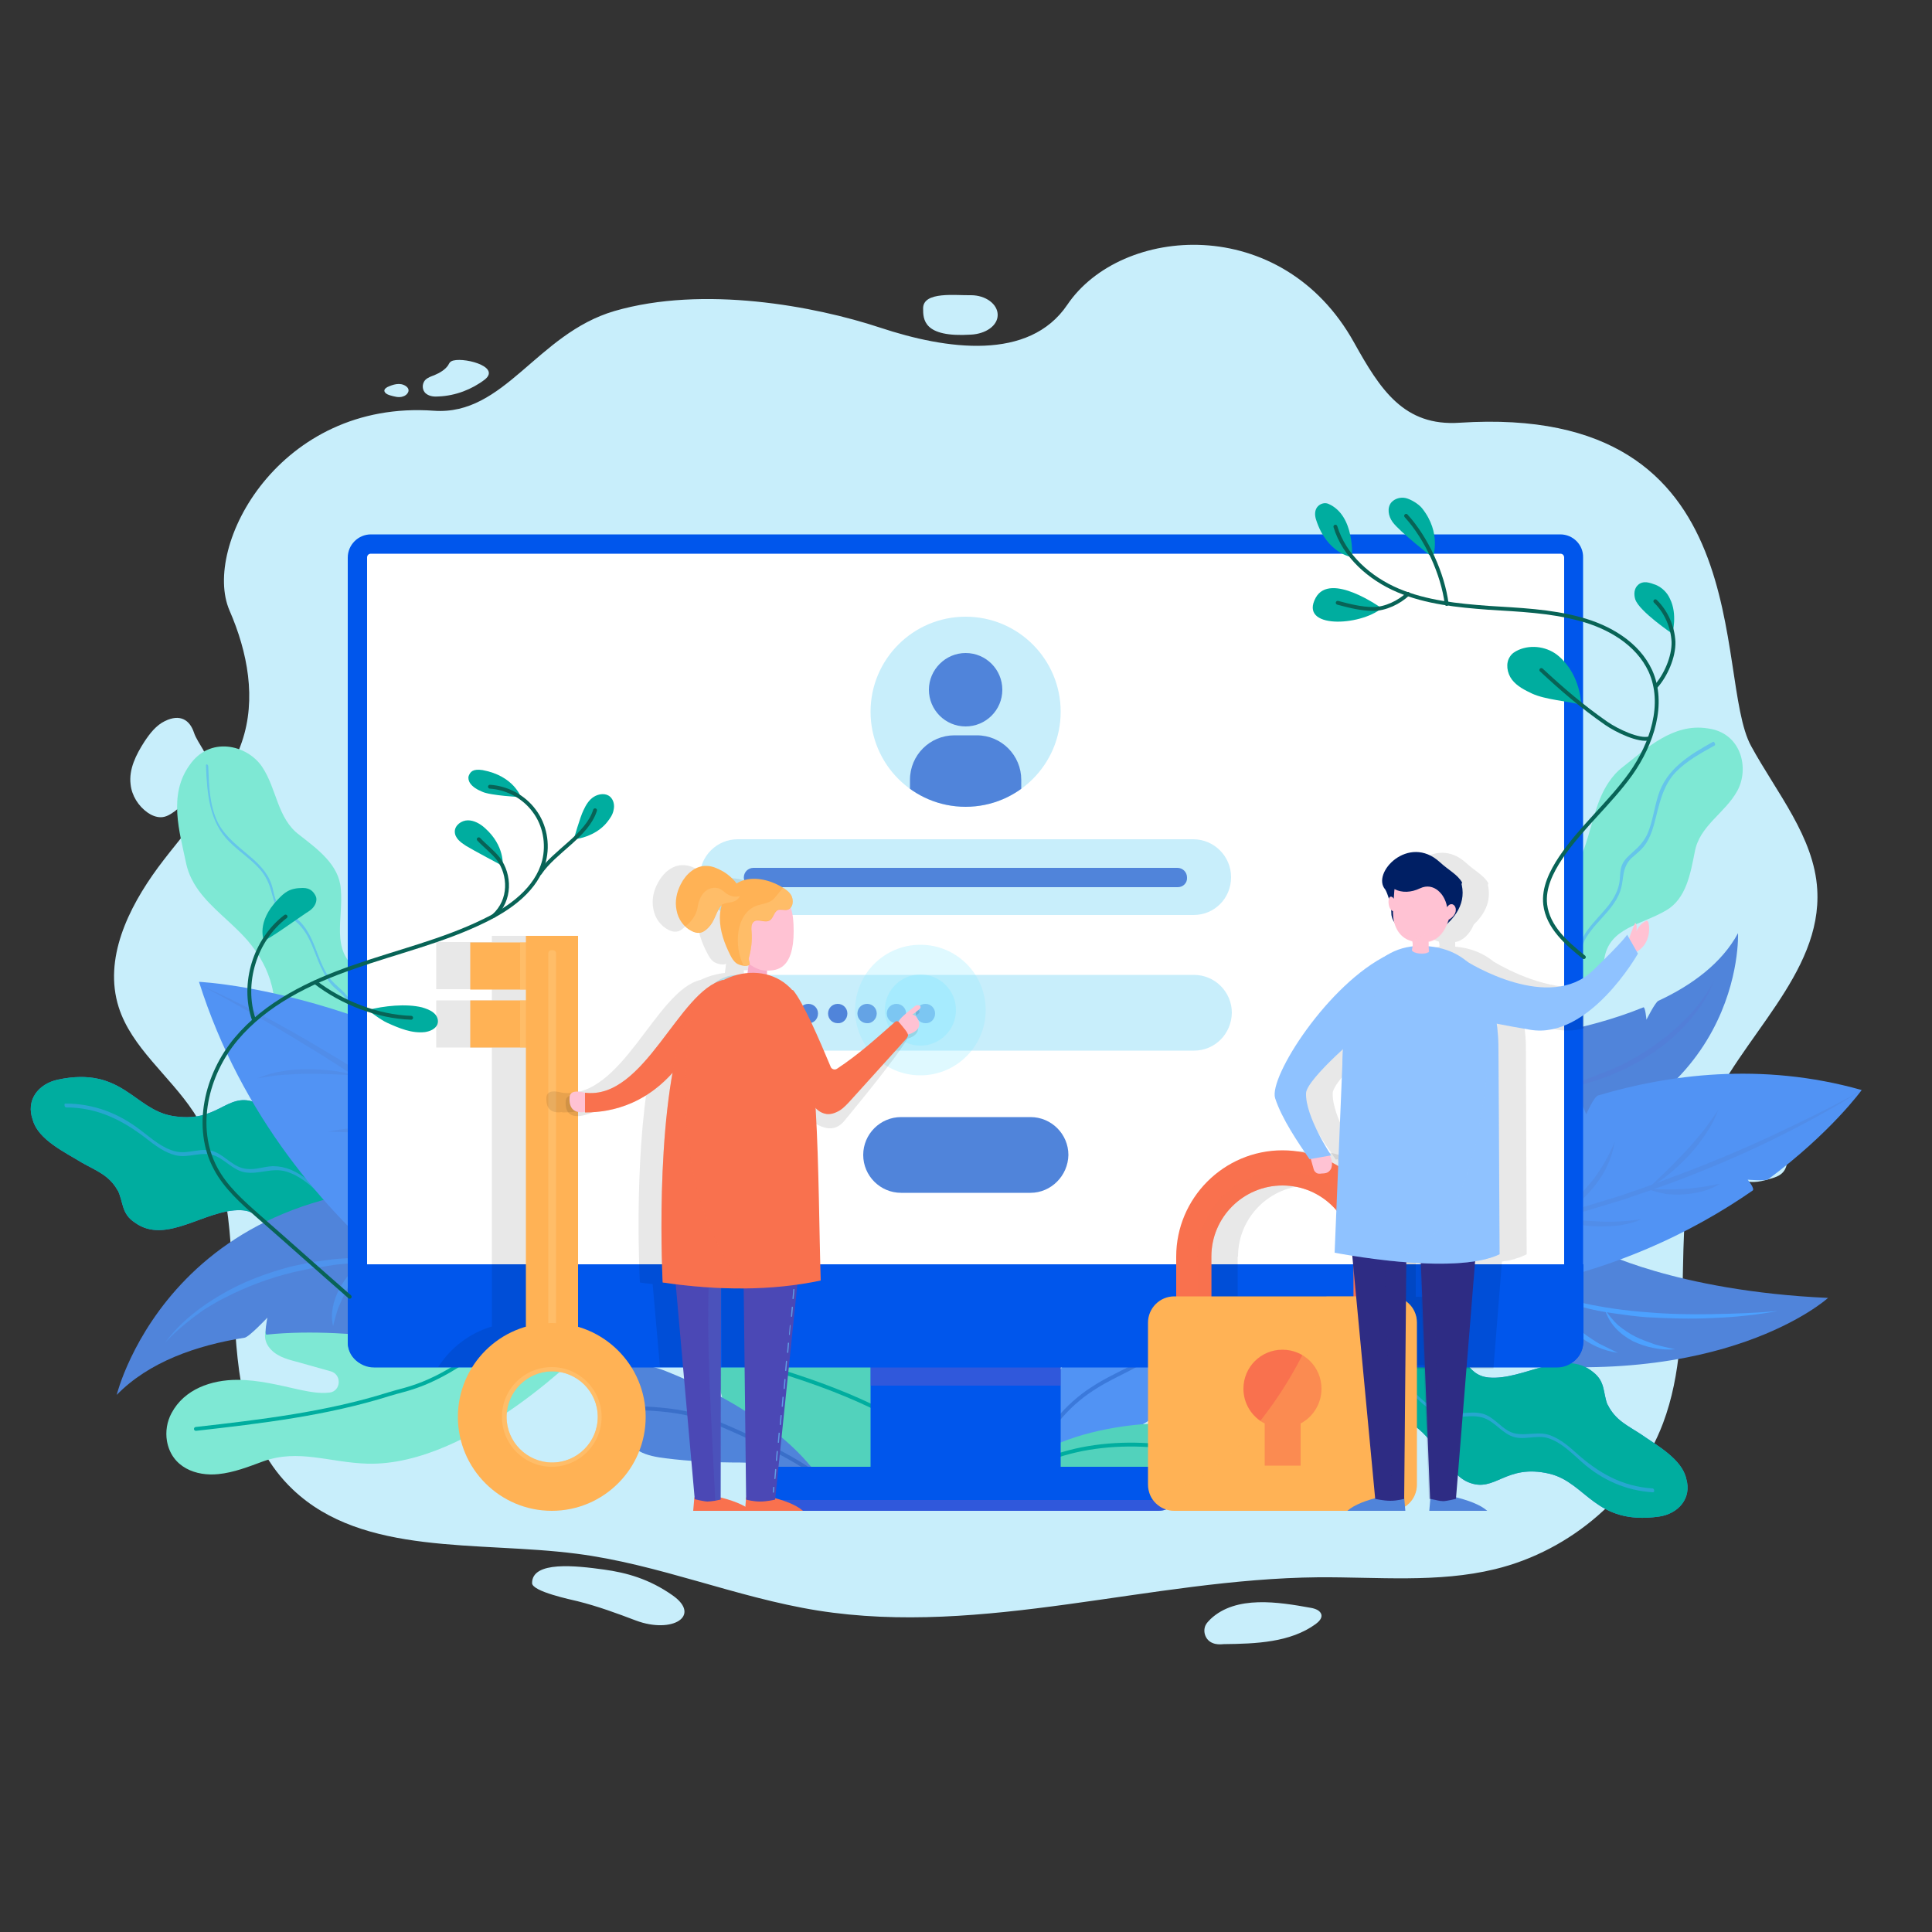 <?xml version="1.0" encoding="utf-8"?>
<!-- Generator: Adobe Illustrator 19.0.0, SVG Export Plug-In . SVG Version: 6.00 Build 0)  -->
<svg version="1.1" xmlns="http://www.w3.org/2000/svg" xmlns:xlink="http://www.w3.org/1999/xlink" x="0px" y="0px"
	 viewBox="0 0 500 500" style="enable-background:new 0 0 500 500;" xml:space="preserve">
<rect x="0" y="0" width="500" height="500" fill="#333333" stroke="none"/>
<style type="text/css">
	.st0{display:none;fill:#FFFFFF;}
	.st1{fill:#C8EEFB;}
	.st2{fill:#5084DA;}
	.st3{fill:#5193F4;}
	.st4{opacity:0.4;}
	.st5{opacity:0.228;}
	.st6{opacity:0.5;fill:#605ACA;}
	.st7{fill:#4CA1FF;}
	.st8{fill:#52D2BC;}
	.st9{fill:none;stroke:#00AD9F;stroke-linecap:round;stroke-linejoin:round;stroke-miterlimit:10;}
	.st10{opacity:0.31;fill:none;stroke:#0B43A4;stroke-linecap:round;stroke-linejoin:round;stroke-miterlimit:10;}
	.st11{fill:#4A84D8;}
	.st12{fill:#00AD9F;}
	.st13{opacity:0.5;}
	.st14{fill:#7EE8D4;}
	.st15{opacity:0.37;fill:#5A4FD1;}
	.st16{fill:#0056EC;}
	.st17{fill:#FFFFFF;}
	.st18{clip-path:url(#SVGID_2_);fill:#5084DA;}
	.st19{opacity:9.000000e-002;}
	.st20{opacity:0.3;fill:#94EBFF;}
	.st21{opacity:0.5;fill:#94EBFF;}
	.st22{fill:#F9714E;}
	.st23{opacity:0.4;fill:#F9714E;}
	.st24{fill:#FFB255;}
	.st25{opacity:0.4;fill:#FFB255;}
	.st26{fill:#FFC2D3;}
	.st27{fill:#2E2C84;}
	.st28{opacity:0.3;}
	.st29{opacity:0.5;fill:#2E2C84;}
	.st30{fill:#001F64;}
	.st31{fill:#8FC2FF;}
	.st32{opacity:0.3;fill:#8FC2FF;}
	.st33{opacity:0.3;fill:#FFC2D3;}
	.st34{opacity:0.5;fill:#FFC87C;}
	.st35{fill:#F9ACC8;}
	.st36{opacity:0.1;}
	.st37{fill:#4B48B5;}
	.st38{fill:#568EDB;}
	.st39{fill:#5E9CE4;}
	.st40{opacity:0.16;}
	.st41{fill:#4E84D9;}
	.st42{opacity:0.3;fill:#F9714E;}
	.st43{fill:none;stroke:#086356;stroke-linecap:round;stroke-linejoin:round;stroke-miterlimit:10;}
	.st44{display:none;}
	.st45{display:inline;}
	.st46{fill:#A5B7C6;}
</style>
<g id="BACKGROUND">
	<rect class="st0" width="500" height="500"/>
	<g>
		<path class="st1" d="M453.2,193.1c6.6,12.1,16.3,23.5,17.1,37.1c1.3,21.9-20,38.3-28.7,58.6c-10.7,24.9-1.7,54.2-11.2,79.5
			c-6.9,18.3-23.7,33-43.5,37.8c-14.8,3.6-30.4,2-45.7,2.1c-43.4,0.4-86.7,15.4-129.6,8.6c-21.2-3.4-41.2-12-62.4-14.7
			c-25.5-3.3-55.2,0.7-73.4-16.6c-25.5-24.2-6.6-68.7-25.7-97.7c-6.2-9.4-16.1-16.7-19.4-27.2c-3.9-12.4,2.4-25.5,10.2-36.1
			c7.8-10.5,17.5-20.2,21.7-32.5c3.8-11.1,1.5-23.2-3.2-34c-7.2-16.6,12.9-54.6,52.9-51.7c18.3,1.3,26.6-19.9,46.7-25.8
			c23-6.7,51.9-1.3,68.8,4.3c17.2,5.7,38.5,8.7,48.4-5.9c13.9-20.6,55.5-23.9,74.2,9.7c6.8,12.2,12.9,21.8,27.4,20.8
			C456.4,104.3,443.3,175.2,453.2,193.1z M238.9,79.8c0,2.8,0,7.6,12.4,6.8c3.8-0.2,6.9-2.3,6.9-5.1c0-2.8-3.1-5.1-6.9-5.1
			C247.5,76.5,238.9,75.3,238.9,79.8z M116.8,93.5c-0.4,0.2-0.6,0.6-0.8,1c-0.8,1.2-2.2,2-3.6,2.6c-0.8,0.3-1.7,0.6-2.3,1.2
			c-1,1-0.9,2.8,0.2,3.6c0.9,0.7,2.1,0.8,3.3,0.7c4.3-0.2,8.5-1.8,11.9-4.4C129.8,94.7,119.2,92.2,116.8,93.5z M105,99.9
			c-1.5-1-3.3-0.4-4.8,0.3c-0.3,0.2-0.6,0.4-0.7,0.7c-0.2,0.7,0.7,1.2,1.4,1.4c1.1,0.3,2.3,0.7,3.4,0.3
			C105.4,102.3,106.5,100.9,105,99.9z M50.2,189.6c-1.1-3.3-3.6-4.9-7.5-3c-2.3,1.1-3.9,3.2-5.3,5.3c-2.2,3.4-4.1,7.2-3.6,11.1
			c0.3,2.9,2,5.6,4.4,7.3c1,0.7,2.2,1.2,3.4,1.2c1.4,0,2.6-0.8,3.7-1.6c2.5-1.9,4.4-4.5,6.3-6.9c1-1.3,2-2.7,2.2-4.2
			C54.3,195.3,51.2,192.6,50.2,189.6z M452.2,290.6c-1,0.4-2,0.9-2.5,1.8c-0.4,0.7-0.6,1.5-0.6,2.3c-0.2,1.7-0.3,3.3-0.3,5
			c0,1.8,0.2,3.8,1.6,5.1c1.9,1.7,4.9,1.1,7.3,0.4c1.4-0.4,2.9-0.8,3.8-1.9c0.7-0.8,0.9-1.8,1.1-2.8c0.6-3.3,2.4-8.3,0.4-10.1
			C460.8,288.6,455.7,289.2,452.2,290.6z M313.3,419c-0.5,0.5-1,1-1.3,1.6c-0.8,1.7,0,3.9,1.8,4.6c0.9,0.4,1.9,0.4,2.9,0.3
			c8.3-0.1,17.2-0.4,23.8-5.2c0.8-0.6,1.6-1.4,1.5-2.3c-0.2-1.2-1.6-1.7-2.8-1.9C330.9,414.6,319.9,412.8,313.3,419z M156.3,406.2
			c-7.2-1-18.6-2.3-18.6,3.5c0,2.2,10.2,4.3,11.8,4.7c5.2,1.3,10.1,3.1,15.1,5c9.4,3.5,17-1.2,9.5-6.5
			C168,408.6,162.1,407,156.3,406.2z"/>
	</g>
</g>
<g id="OBJECTS">
	<g>
		<g>
			<g>
				<path class="st2" d="M392.7,268.7c0,0,16.7-1.5,32.6-8c0.5-0.2,0.8,3.2,0.8,3.2s2.3-4.6,3.1-4.9c8.6-4,16.4-9.7,20.6-17.5
					c0,0,2.1,47.8-59.4,58.4L392.7,268.7z"/>
			</g>
			<g>
				<path class="st2" d="M413.1,323.3c0,0,20.3,10.8,60,12.6c0,0-27,24.6-88.7,16.2l2-28.1L413.1,323.3z"/>
			</g>
			<g>
				<path class="st3" d="M384.7,296c0,0,9.2-5.9,24-10.9c0.6-0.2,1.8,3.3,1.8,3.3s2-4.6,3.1-4.9c17.8-5.3,42.1-8.8,68.2-1.4
					c0,0-7.9,11-24.2,23.1c-0.7,0.5-5.3,0.1-5.3,0.1s1.9,2.3,1.3,2.8c-15.4,10.7-37.3,21.6-65.8,26L384.7,296z"/>
			</g>
			<g class="st4">
				<g>
					<path class="st2" d="M481.9,282.1c-7.7,4.9-15.7,9.2-23.9,13.2c-8.2,4-16.6,7.5-25.1,10.7c-4.3,1.6-8.6,3-12.9,4.5l-6.6,2
						c-1.1,0.3-2.2,0.7-3.3,1l-3.3,0.8c-8.8,2.4-17.8,4-26.8,5.3l6.7-1.4l3.3-0.7c1.1-0.2,2.2-0.5,3.3-0.8l6.6-1.6l6.6-1.8
						c4.4-1.2,8.7-2.6,13-3.9c4.3-1.5,8.6-2.9,12.8-4.6c8.5-3.1,16.9-6.6,25.2-10.4c4.1-1.9,8.2-3.9,12.3-5.9
						C473.9,286.5,478,284.3,481.9,282.1z"/>
				</g>
				<g>
					<path class="st2" d="M426.4,307.7c1.7-1.6,3.3-3.2,5-4.8c1.6-1.6,3.2-3.2,4.8-4.9c1.6-1.7,3-3.4,4.5-5.2c1.4-1.8,2.7-3.7,4-5.6
						c-0.8,2.2-1.9,4.3-3.2,6.2c-1.3,1.9-2.7,3.8-4.3,5.5C434,302.3,430.4,305.4,426.4,307.7z"/>
				</g>
				<g>
					<path class="st2" d="M401.8,315.1c1.8-1.2,3.5-2.6,5.1-4c1.6-1.4,3.1-3,4.4-4.6c1.4-1.6,2.6-3.4,3.7-5.2c1.1-1.8,2-3.8,2.9-5.8
						c-0.4,2.1-1,4.3-2,6.3c-0.9,2-2.2,3.9-3.6,5.6c-1.4,1.7-3,3.3-4.8,4.6C405.9,313.2,403.9,314.4,401.8,315.1z"/>
				</g>
				<g>
					<path class="st2" d="M426.4,307.7c3.2,0.1,6.3,0.2,9.4,0c1.6-0.1,3.1-0.3,4.6-0.5c1.6-0.2,3.1-0.6,4.7-0.8
						c-1.4,0.8-2.9,1.5-4.4,1.9c-1.6,0.4-3.2,0.7-4.8,0.8c-1.6,0.1-3.2,0.1-4.8-0.1C429.5,308.7,427.9,308.3,426.4,307.7z"/>
				</g>
				<g>
					<path class="st2" d="M402.3,315.1c1.9,0.2,3.8,0.4,5.7,0.6c1.9,0.2,3.8,0.3,5.6,0.4c1.9,0.1,3.8,0.1,5.6,0
						c1.9-0.1,3.8-0.3,5.7-0.6c-1.8,0.8-3.6,1.3-5.6,1.6c-1.9,0.3-3.9,0.3-5.8,0.3C409.8,317.3,405.9,316.6,402.3,315.1z"/>
				</g>
			</g>
			<g class="st5">
				<g>
					<path class="st6" d="M443.5,253.9c-1.6,4.5-4.5,8.4-7.8,11.9c-3.3,3.5-7.2,6.4-11.3,8.8l-3.2,1.7c-1.1,0.6-2.2,1-3.3,1.5
						c-2.2,1-4.5,1.7-6.7,2.4c-1.1,0.4-2.3,0.6-3.5,0.9l-3.5,0.8c-2.4,0.4-4.7,0.7-7.1,1c2.3-0.6,4.6-1.1,6.9-1.6l3.4-1
						c1.1-0.3,2.3-0.6,3.4-1.1c2.2-0.9,4.4-1.6,6.6-2.6c1.1-0.5,2.2-0.9,3.2-1.5l3.1-1.7c4-2.4,7.9-5.2,11.2-8.4
						c0.8-0.8,1.7-1.6,2.5-2.5c0.4-0.4,0.8-0.9,1.2-1.3l1.1-1.4C441.1,258,442.4,256.1,443.5,253.9z"/>
				</g>
			</g>
			<g>
				<g>
					<path class="st7" d="M460.1,339.3c-2.8,0.5-5.6,0.9-8.4,1.2c-2.8,0.3-5.6,0.5-8.5,0.6c-5.7,0.3-11.3,0.1-17-0.2
						c-2.8-0.2-5.7-0.6-8.5-1c-2.8-0.4-5.6-0.9-8.4-1.7c-5.5-1.4-10.9-3.4-15.7-6.4c2.6,1.2,5.2,2.3,7.8,3.2
						c2.7,0.9,5.4,1.6,8.1,2.2c5.5,1.2,11.1,2,16.7,2.4c5.6,0.5,11.2,0.6,16.9,0.5C448.8,340,454.5,339.8,460.1,339.3z"/>
				</g>
				<g>
					<path class="st7" d="M433.5,349.2c-3.7,0.3-7.5-0.5-10.9-2.1c-1.7-0.9-3.2-2-4.5-3.4c-1.3-1.4-2.2-3.1-2.8-4.8
						c1.1,1.5,2.2,2.9,3.5,4.1c1.4,1.1,2.8,2.1,4.4,2.9c1.6,0.8,3.3,1.4,5,2C429.9,348.4,431.7,348.8,433.5,349.2z"/>
				</g>
				<g>
					<path class="st7" d="M418.7,350.1c-3.7-0.5-7.2-2.1-10.1-4.4c-1.5-1.2-2.7-2.6-3.7-4.3c-1-1.6-1.5-3.5-1.7-5.3
						c0.7,1.7,1.5,3.3,2.5,4.8c1.1,1.4,2.3,2.7,3.7,3.8c1.4,1.1,2.9,2.1,4.4,3C415.4,348.5,417,349.3,418.7,350.1z"/>
				</g>
			</g>
		</g>
		<g>
			<path class="st8" d="M256.6,390.5c-6.2-7.1-15.6-11.3-25-11.2c-7,0.1-13.8,2.4-20.7,2c-7.3-0.4-14.3-4.1-19-9.7
				c-4.6-5.7-6.7-13.3-5.7-20.5c0.8-5.5,3.7-11,8.7-13.5c2.7-1.3,5.8-1.7,8.9-1.4c2.8,0.3,5.4,1,8,2.1c5.8,2.6,10.8,7.1,14.8,12
				c3.6,4.5,11.9,11.2,17.5,15.5c3.3,2.5,5.7,4.2,5.7,4.2C253.7,373.6,253.9,385.8,256.6,390.5z"/>
			<path class="st9" d="M195.6,353c17.5,5,36.8,12,50.4,24"/>
		</g>
		<g>
			<path class="st3" d="M308.3,350.5c-0.3,2.9-0.9,5.9-2.3,8.5c-1,1.8-2.3,3.4-3.8,4.8c-0.8,0.7-1.6,1.4-2.4,2.1
				c-3.2,2.5-6.9,4.4-10.6,5.6c-5.5,1.7-11.3,2.1-16.3,5.1c-2.3,1.4-4.3,3.4-5.9,5.7c-1,1.4-1.8,3-2.3,4.6l0-4.9
				c0.5-5.4,1.1-10.9,3.1-16.1c1.3-3.4,3.2-6.5,5.2-9.5c3.3-4.8,7.1-9.2,11.4-12.9c3.5-3,7.6-5.5,11.9-6.1c4.3-0.6,8.9,0.9,10.9,4.7
				C308.5,344.6,308.6,347.6,308.3,350.5z"/>
			<path class="st10" d="M267.7,377.4c3.1-7.3,8.4-13.7,14.9-17.9c4-2.7,8.5-4.5,12.6-6.9c4.1-2.5,8.1-5.9,10-10.4"/>
		</g>
		<g>
			<path class="st8" d="M261,381.9c7.7-7.6,18.6-11.1,29.3-12.7c8.9-1.3,18.3-1.3,26.7,2.1c2.6,1.1,5.2,2.6,6.8,4.9
				c1.6,2.4,1.8,5.8-0.1,7.9c-1.6,1.8-4.2,2.2-6.6,2.3c-7.9,0.3-15.5-2-23.2-3.6c-13.2-2.8-27.6-3.4-39.6,2.7"/>
			<path class="st9" d="M270.5,377.9c15.9-6.7,38.9-4.5,48.9,2.4"/>
		</g>
		<g>
			<path class="st11" d="M82.3,299.8c-7.2-3.5-10.6-12.7-16.5-14.6c-7.3-2.5-9.4,5.6-21.2,3.6c-9.9-1.7-13-12.9-29.6-9.4
				c-5.1,1.1-8.4,5.3-6.5,10.5c1.4,5.1,8.5,8.4,12.7,11c3.7,2.1,7,3.2,9.2,7.1c0,0,0,0.1,0.1,0.1c1.5,3.2,0.9,6,4.4,8.3
				c8.1,5.9,18.2-3.5,27.4-3.2c6.5,0.2,6.3,7,14.2,8.9c7.8,1.9,5.2-5,21.5,1.3c0.6,0.2,1.2-0.1,1.5-0.7l0,0c0.2-0.4,0.1-0.9-0.2-1.2
				C87.7,309.7,92.9,304.9,82.3,299.8z"/>
			<path class="st12" d="M82.3,299.8c-7.2-3.5-10.6-12.7-16.5-14.6c-7.3-2.5-9.4,5.6-21.2,3.6c-9.9-1.7-13-12.9-29.6-9.4
				c-5.1,1.1-8.4,5.3-6.5,10.5c1.4,5.1,8.5,8.4,12.7,11c3.7,2.1,7,3.2,9.2,7.1c0,0,0,0.1,0.1,0.1c1.5,3.2,0.9,6,4.4,8.3
				c8.1,5.9,18.2-3.5,27.4-3.2c6.5,0.2,6.3,7,14.2,8.9c7.8,1.9,5.2-5,21.5,1.3c0.6,0.2,1.2-0.1,1.5-0.7l0,0c0.2-0.4,0.1-0.9-0.2-1.2
				C87.7,309.7,92.9,304.9,82.3,299.8z"/>
			<g class="st13">
				<g>
					<path class="st7" d="M91.5,315.3c-6.2-3.2-9.8-9.9-16.3-12.6c-1.5-0.6-3-0.9-4.6-0.9c-2.3,0.1-4.5,1-6.8,0.7
						c-3.3-0.3-5.3-3.2-8.2-4.4c-3.3-1.4-6.7,0.7-10.1-0.1c-3.5-0.8-6.3-3.4-9.1-5.5c-5.7-4.4-12.2-6.9-19.5-6.9c-0.4,0-0.2,1,0.2,1
						c8,0,14.5,3.2,20.7,8c2.3,1.8,4.8,3.7,7.7,4.4c3.5,0.8,7-1.3,10.4,0.2c2.6,1.2,4.6,3.7,7.5,4.2c3.6,0.6,7-1.3,10.7-0.2
						c7.1,2.2,10.8,9.6,17.2,12.9C91.9,316.5,91.8,315.5,91.5,315.3L91.5,315.3z"/>
				</g>
			</g>
		</g>
		<g>
			<path class="st14" d="M152.3,348.1c-23.7,2.5-27.4,4.5-33.1,2.1c-7.2-3.1-14.8-2.3-22.1-5.3c-7.3-3-15.2-5.3-23-4
				c-2.5,0.4-5.2,1.4-5.5,4.3c-0.1,1.2,0.2,2.3,0.9,3.3c1.7,2.4,4.5,3.2,7.2,3.9l8.9,2.5c2.9,0.8,2.7,5.1-0.3,5.5c0,0-0.1,0-0.1,0
				c-2.5,0.3-5-0.2-7.5-0.7c-5.4-1.2-10.8-2.6-16.3-2.6c-6.7,0-13.7,2.4-17,8.6c-1.2,2.2-1.6,4.8-1.2,7.2c1.2,6.9,7.6,9.2,13.3,8.6
				c4-0.4,7.8-1.9,11.6-3.3c9.2-3.3,17.1,0.3,27,0.6C122.2,379.5,152.3,348.1,152.3,348.1z"/>
			<path class="st9" d="M50.7,369.8c16.8-1.9,33.8-3.9,50-9c4.7-1.5,10.8-1.9,24.2-11.8"/>
		</g>
		<g>
			<path class="st14" d="M78,272.1c0.6,0.4,1.1,0.8,1.8,1.1c2.9,1.4,6.2,1.6,8.5,4.2c1.5,1.6,2.4,3.8,3.5,5.8
				c0.2,0.4,0.5,0.8,0.8,1.2c3.6,4.9,7.1,5.4,10.8,5.4c1.5,0,3.1-0.2,4.8-0.2c2.5,0,5.2,0.3,8,1.9c1.8,1,3.7,2.5,5.7,4.6
				c0.4,0.4,1,0.4,1.5,0.1c0.5-0.3,0.7-0.8,0.6-1.3c-1-4.5-3-7.5-5.3-9.7c-6.6-6.3-16.4-6.8-17-19.7c-0.1-2.8,0.5-4.7,0-6.7
				c-0.2-1-0.7-2-1.7-3.1c-2-2.2-4.9-3.1-7.5-4.8c-7-5-3.6-13.1-4.3-20.8c-0.4-6.3-6.1-10.4-10.7-14c-5.8-4.3-5.8-11.9-9.7-17.7
				c-3.9-5.7-13.6-8-18.8-0.3c-5.5,7.7-2.5,17.3-0.9,25c0.4,2,1.1,3.8,2.1,5.5c2.9,5,7.9,8.6,12.1,12.9c2.6,2.6,4.8,5.6,6.4,9
				c0.9,2,1.6,4,2,6.3c0.1,0.5,0.2,1,0.3,1.5C72,263.7,73.2,268.5,78,272.1z"/>
			<g class="st13">
				<g>
					<path class="st7" d="M53.3,198.2c0.3,7.1,0.8,14.5,6.1,19.7c2.5,2.5,5.5,4.4,7.8,7c1.6,1.8,2.5,3.8,3.1,6.1
						c0.4,1.3,0.6,2.7,1.4,3.8c0.9,1.3,2.3,2,3.6,2.8c1.8,1.1,3.1,2.6,4.2,4.5c1.6,2.8,2.4,6,3.9,8.9c0.6,1.3,1.3,2.5,2.2,3.6
						c1.4,1.7,3.6,2.8,4.5,4.8c1.6,3.5,0.9,7.7,2.5,11.3c3.7,8.4,12.4,12.6,20.2,16.3c0.5,0.2,0.4-0.7,0.1-0.9
						c-7.6-3.6-16.2-7.6-19.8-15.8c-1.5-3.3-1.1-6.9-2.1-10.3c-1-3.3-4.2-4.6-6-7.3c-3.1-4.6-3.6-10.9-7.9-14.7
						c-1.4-1.3-3.4-1.9-4.7-3.3c-1.5-1.7-1.5-4.3-2.3-6.3c-1-2.6-3-4.7-5.1-6.5c-3.1-2.7-6.5-5.1-8.5-8.8c-2.3-4.5-2.4-9.7-2.6-14.6
						C53.9,197.8,53.3,197.5,53.3,198.2L53.3,198.2z"/>
				</g>
			</g>
			<path class="st15" d="M108.1,289.6c2.5,0,5.2,0.3,8,1.9c0.3-4,1.6-4.8,2.5-6.3c-6.6-6.3-16.4-6.8-17-19.7c-0.1-2.8,0.5-4.7,0-6.7
				c-2,4.2-5.5,5-5.2,9.2c0.2,4.4,5.8,8.4,6.8,13.9C104,286.5,105.7,287.7,108.1,289.6z"/>
		</g>
		<g>
			<path class="st2" d="M172.2,354.8c-4.5-1.8-10.4-2.5-13.3,1.4c-2.4,3.2-1.2,7.8,0.5,11.5c1.4,3.1,3.2,6.2,6.1,7.9
				c2,1.1,4.4,1.5,6.7,1.8c6.4,0.8,12.9,1.1,19.4,1.1c7.5,0,16.6,3,22.8,7.7C206.4,371.4,187.3,360.8,172.2,354.8z"/>
			<path class="st10" d="M164.4,364.4c5.7,0.2,11.4,0.6,16.9,2.3c5.6,1.7,27.1,11.5,30.4,15.7"/>
		</g>
		<g>
			<path class="st14" d="M390.6,244.7c-0.1,0.7-0.2,1.3-0.2,2c0,3.1,1.2,6,0,9.1c-0.7,2-2.3,3.7-3.4,5.5c-0.3,0.4-0.5,0.8-0.7,1.2
				c-2.7,5.1-1.7,8.4,0,11.5c0.7,1.3,1.5,2.6,2.2,4c1.1,2.1,1.9,4.6,1.8,7.7c-0.1,2-0.5,4.2-1.5,6.9c-0.2,0.5,0.1,1,0.6,1.3
				c0.5,0.3,1,0.2,1.4-0.1c3.4-2.8,5.1-5.7,6-8.7c2.6-8.3-1.2-16.9,9.7-23c2.3-1.3,4.3-1.6,5.8-2.8c0.8-0.6,1.4-1.5,1.9-2.8
				c1-2.6,0.6-5.5,1-8.4c1.3-8.1,9.6-8.7,16-12.5c5.2-3,6.3-9.6,7.4-15.1c1.2-6.8,7.8-10,11-15.8c3.2-5.8,1.1-15.1-7.7-16.2
				c-8.9-1.4-15.8,5.2-21.8,9.9c-1.6,1.2-2.8,2.6-3.8,4.1c-3.1,4.6-4.1,10.4-5.9,15.9c-1.1,3.4-2.7,6.5-5,9.3
				c-1.3,1.6-2.8,3.1-4.5,4.4c-0.4,0.3-0.8,0.6-1.2,0.9C395.3,236.1,391.7,239.1,390.6,244.7z"/>
			<g class="st13">
				<g>
					<path class="st7" d="M443.3,192c-6.1,3.4-12.1,7-14.2,14c-1,3.2-1.4,6.6-2.7,9.7c-0.9,2-2.2,3.4-3.8,4.8
						c-1.1,1-2.2,1.9-2.8,3.3c-0.7,1.6-0.4,3.4-0.8,5.1c-0.4,1.8-1.3,3.5-2.4,5c-1.9,2.5-4.3,4.7-6.1,7.3c-2,2.9-1.8,7-4.5,9.4
						c-2.4,2.2-5.5,3.4-7.6,5.9c-5.7,6.7-5.6,16.1-5.4,24.4c0,0.5,0.6,0.8,0.6,0.1c-0.2-8.3-0.4-17.8,5.7-24.3
						c2.2-2.4,5.4-3.5,7.6-5.8c2.2-2.3,2-5.8,3.7-8.4c2.9-4.7,8.3-8,9.2-13.8c0.4-2.6,0.4-4.6,2.4-6.6c1.1-1,2.3-1.9,3.2-3
						c1.9-2.4,2.6-5.4,3.3-8.2c1-4,2-7.9,4.9-11c2.9-3,6.6-5,10.2-7C444,192.7,443.7,191.8,443.3,192L443.3,192z"/>
				</g>
			</g>
		</g>
		<g>
			<path class="st11" d="M364.8,368.2c6.8,3.8,9.6,13.1,15.2,15.4c7,2.9,9.5-4.9,21-2.2c9.6,2.3,11.8,13.4,28.3,11.1
				c5-0.7,8.6-4.7,7.1-9.8c-1.1-5.1-7.7-8.7-11.7-11.5c-3.5-2.3-6.6-3.6-8.6-7.6c0,0,0-0.1-0.1-0.1c-1.2-3.2-0.5-5.9-3.7-8.4
				c-7.6-6.3-18,2.2-27,1.4c-6.4-0.6-5.7-7.2-13.3-9.6c-7.5-2.4-5.4,4.6-20.9-2.7c-0.6-0.3-1.2,0-1.5,0.5l0,0
				c-0.2,0.4-0.1,0.8,0.2,1.2C360.2,358.2,354.7,362.5,364.8,368.2z"/>
			<path class="st12" d="M364.8,368.2c6.8,3.8,9.6,13.1,15.2,15.4c7,2.9,9.5-4.9,21-2.2c9.6,2.3,11.8,13.4,28.3,11.1
				c5-0.7,8.6-4.7,7.1-9.8c-1.1-5.1-7.7-8.7-11.7-11.5c-3.5-2.3-6.6-3.6-8.6-7.6c0,0,0-0.1-0.1-0.1c-1.2-3.2-0.5-5.9-3.7-8.4
				c-7.6-6.3-18,2.2-27,1.4c-6.4-0.6-5.7-7.2-13.3-9.6c-7.5-2.4-5.4,4.6-20.9-2.7c-0.6-0.3-1.2,0-1.5,0.5l0,0
				c-0.2,0.4-0.1,0.8,0.2,1.2C360.2,358.2,354.7,362.5,364.8,368.2z"/>
			<g class="st13">
				<g>
					<path class="st7" d="M356.8,352.4c6,3.6,9.2,10.9,15.8,13.7c3.6,1.5,6.8-0.1,10.4,0.6c3.3,0.6,5.1,3.6,8,4.9
						c3.1,1.4,6.5-0.4,9.7,0.6c3.4,1.1,6.1,3.9,8.7,6.2c5.2,4.6,11.4,7.4,18.4,7.8c0.5,0,0.3-1-0.1-1c-7.9-0.5-14-4-19.7-9.1
						c-2-1.8-4.1-3.6-6.7-4.6c-3.5-1.4-7.4,0.7-10.8-1.1c-2.4-1.3-4-3.7-6.7-4.5c-3.5-1-7,0.7-10.5-0.5c-7-2.4-10.2-10.2-16.4-13.9
						C356.5,351.3,356.5,352.2,356.8,352.4L356.8,352.4z"/>
				</g>
			</g>
		</g>
		<g>
			<g>
				<path class="st2" d="M121.5,349.5c0,0-29.7-6.5-52.5-4.1c-0.7,0.1,0.2-4.4,0.2-4.4s-4.7,5-5.9,5.2c-12.6,2-24.8,6.3-33.1,14.8
					c0,0,15.2-62.4,98.4-53.1L121.5,349.5z"/>
			</g>
			<g>
				<path class="st3" d="M138.7,352.9c0,0-13.3-6-29.9-18.9c-0.7-0.5,2.3-4.5,2.3-4.5s-6.6,1.1-7.8,0.1c-19-16-40.8-40.7-51.8-75.5
					c0,0,18.2,0.8,43.7,10.1c1.1,0.4,4,5.8,4,5.8s1.2-3.9,2.1-3.5c23.4,9.4,51.7,25.9,77.6,54.8L138.7,352.9z"/>
			</g>
			<g class="st4">
				<g>
					<path class="st2" d="M51.6,254.8c11.2,5,21.9,10.8,32.4,17.1c10.5,6.2,20.7,13.1,30.5,20.3c5,3.6,9.7,7.5,14.5,11.2l7,5.9
						c1.2,1,2.4,2,3.5,3l3.4,3.1c9.2,8.1,17.6,17,25.6,26.2l-6.5-6.5l-3.2-3.3c-1.1-1.1-2.2-2.1-3.3-3.1l-6.6-6.3l-6.9-6
						c-4.5-4.1-9.3-7.8-14-11.7c-4.8-3.7-9.6-7.5-14.6-11.1c-9.8-7.3-19.9-14.1-30.2-20.6c-5.2-3.2-10.4-6.4-15.7-9.4
						C62.4,260.6,57,257.6,51.6,254.8z"/>
				</g>
				<g>
					<path class="st2" d="M121.2,298.3c-3-0.7-6-1.4-9-2.1c-3-0.6-6-1.2-9-1.7c-3-0.5-6.1-0.9-9.1-1.2c-3.1-0.2-6.1-0.4-9.2-0.4
						c3-0.7,6.2-1,9.3-1c3.1,0,6.3,0.3,9.3,0.8C109.6,293.8,115.6,295.5,121.2,298.3z"/>
				</g>
				<g>
					<path class="st2" d="M92,278.3c-2.2-0.1-4.3-0.2-6.4-0.3c-2.1-0.1-4.3-0.1-6.4-0.1c-2.1,0-4.2,0.2-6.4,0.3
						c-2.1,0.2-4.2,0.5-6.3,0.9c2-0.8,4.1-1.5,6.2-1.8c2.1-0.4,4.3-0.6,6.5-0.6C83.5,276.7,87.8,277.1,92,278.3z"/>
				</g>
				<g>
					<path class="st2" d="M147.6,320.4c-2.7-1.2-5.5-2.1-8.2-2.8c-2.8-0.7-5.6-1.3-8.5-1.6c-2.8-0.3-5.7-0.4-8.6-0.3
						c-2.9,0.1-5.7,0.5-8.7,1c2.7-1.1,5.6-2,8.5-2.3c2.9-0.5,6-0.4,8.9-0.1c3,0.3,5.9,1,8.7,2C142.5,317.3,145.2,318.6,147.6,320.4z
						"/>
				</g>
				<g>
					<path class="st2" d="M121.2,298.3c-2.2-3.7-4.4-7.2-7-10.5c-1.2-1.7-2.6-3.3-4-4.8c-1.4-1.6-2.9-3-4.4-4.6
						c1.9,1,3.7,2.2,5.3,3.6c1.6,1.4,3.1,3,4.4,4.8c1.3,1.7,2.5,3.6,3.4,5.5C120,294.1,120.8,296.2,121.2,298.3z"/>
				</g>
				<g>
					<path class="st2" d="M147.2,319.8c-1.1-2.3-2.3-4.6-3.5-6.8c-1.2-2.2-2.4-4.5-3.7-6.6c-1.3-2.2-2.7-4.3-4.1-6.4
						c-1.5-2-3.1-4-4.8-5.9c2.2,1.4,4.2,3.1,5.9,5.1c1.7,2,3.2,4.1,4.6,6.3C144.2,309.9,146.2,314.8,147.2,319.8z"/>
				</g>
			</g>
			<g class="st13">
				<g>
					<path class="st7" d="M42.8,347.4c3.8-5.2,9-9.2,14.5-12.4c5.6-3.3,11.6-5.5,17.9-7.2l4.7-1c1.6-0.3,3.2-0.5,4.8-0.7
						c3.2-0.5,6.4-0.5,9.6-0.6c1.6-0.1,3.2,0.1,4.8,0.1l4.8,0.2c3.2,0.4,6.3,0.8,9.5,1.3c-3.2-0.1-6.4-0.4-9.5-0.5l-4.8,0
						c-1.6,0-3.2-0.1-4.7,0.1c-3.2,0.3-6.3,0.3-9.4,0.9c-1.6,0.3-3.1,0.4-4.7,0.7l-4.6,1c-6.1,1.5-12,3.7-17.6,6.6
						c-1.4,0.7-2.8,1.5-4.1,2.3c-0.7,0.4-1.3,0.8-2,1.3l-1.9,1.4C47.4,343,45,345,42.8,347.4z"/>
				</g>
			</g>
			<g class="st13">
				<g>
					<path class="st7" d="M94.2,326.3c-1.7,2.8-3.4,5.4-4.8,8.1c-0.7,1.4-1.3,2.8-1.9,4.2c-0.5,1.5-0.9,3-1.3,4.6
						c-0.8-3.2,0.1-6.7,1.6-9.6c0.8-1.5,1.7-2.8,2.8-4.1C91.6,328.3,92.8,327.1,94.2,326.3z"/>
				</g>
			</g>
		</g>
		<g>
			<rect x="225.3" y="346.3" class="st16" width="49.2" height="33.8"/>
			<rect x="225.3" y="346.3" class="st6" width="49.2" height="12.3"/>
			<path class="st16" d="M299.8,379.6H200c-3.2,0-5.7,2.6-5.7,5.7s2.6,5.7,5.7,5.7h99.8c3.2,0,5.7-2.6,5.7-5.7l0,0
				C305.5,382.1,303,379.6,299.8,379.6z"/>
			<path class="st6" d="M305.5,385.3c0,3.1-2.6,5.7-5.7,5.7H200c-3.2,0-5.7-2.6-5.7-5.7c0-0.5,0.1-0.9,0.2-1.4
				c0.6,2.5,2.9,4.3,5.5,4.3h99.8c2.7,0,4.9-1.8,5.5-4.3C305.5,384.4,305.5,384.8,305.5,385.3z"/>
			<g>
				<g>
					<g>
						<path class="st17" d="M96,351c-1.9,0-3.5-1.6-3.5-3.5V144.3c0-1.9,1.6-3.5,3.5-3.5h307.7c1.9,0,3.5,1.6,3.5,3.5v203.2
							c0,1.9-1.6,3.5-3.5,3.5H96z"/>
						<path class="st16" d="M403.8,143.3c0.6,0,1,0.4,1,1v203.2c0,0.6-0.4,1-1,1H96c-0.6,0-1-0.4-1-1V144.3c0-0.6,0.4-1,1-1H403.8
							 M403.8,138.3H96c-3.3,0-6,2.7-6,6v203.2c0,3.3,2.7,6,6,6h307.7c3.3,0,6-2.7,6-6V144.3C409.8,141,407.1,138.3,403.8,138.3
							L403.8,138.3z"/>
					</g>
				</g>
				<g>
					<path class="st16" d="M409.8,347.1v-19.9H90v19.9c0,3.7,3,6.8,6.8,6.8H403C406.7,353.9,409.8,350.8,409.8,347.1z"/>
				</g>
			</g>
			<g>
				<circle class="st1" cx="249.9" cy="184.2" r="24.6"/>
				<g>
					<defs>
						<circle id="SVGID_1_" cx="249.9" cy="184.2" r="24.6"/>
					</defs>
					<clipPath id="SVGID_2_">
						<use xlink:href="#SVGID_1_"  style="overflow:visible;"/>
					</clipPath>
					<path class="st18" d="M259.4,178.5c0,5.3-4.3,9.5-9.5,9.5c-5.3,0-9.5-4.3-9.5-9.5s4.3-9.5,9.5-9.5
						C255.2,169,259.4,173.3,259.4,178.5z M264.3,218.4v-16.6c0-6.3-5.1-11.5-11.5-11.5H247c-6.3,0-11.5,5.1-11.5,11.5v16.6
						c0,1.8,1.4,3.2,3.2,3.2h22.4C262.9,221.6,264.3,220.2,264.3,218.4z"/>
				</g>
			</g>
			<path class="st1" d="M308.9,236.8H190.9c-5.4,0-9.8-4.4-9.8-9.8l0,0c0-5.4,4.4-9.8,9.8-9.8h117.9c5.4,0,9.8,4.4,9.8,9.8l0,0
				C318.6,232.5,314.3,236.8,308.9,236.8z"/>
			<path class="st2" d="M304.8,229.6H195c-1.4,0-2.5-1.1-2.5-2.5l0,0c0-1.4,1.1-2.5,2.5-2.5h109.7c1.4,0,2.5,1.1,2.5,2.5l0,0
				C307.3,228.5,306.2,229.6,304.8,229.6z"/>
			<path class="st1" d="M309,271.9H191c-5.4,0-9.8-4.4-9.8-9.8l0,0c0-5.4,4.4-9.8,9.8-9.8H309c5.4,0,9.8,4.4,9.8,9.8l0,0
				C318.7,267.6,314.4,271.9,309,271.9z"/>
			<path class="st2" d="M194,264.9L194,264.9c-1.4,0-2.5-1.1-2.5-2.5l0,0c0-1.4,1.1-2.5,2.5-2.5l0,0c1.4,0,2.5,1.1,2.5,2.5l0,0
				C196.6,263.7,195.5,264.9,194,264.9z M204.2,262.3L204.2,262.3c0-1.4-1.1-2.5-2.5-2.5l0,0c-1.4,0-2.5,1.1-2.5,2.5l0,0
				c0,1.4,1.1,2.5,2.5,2.5l0,0C203,264.9,204.2,263.7,204.2,262.3z M211.7,262.3L211.7,262.3c0-1.4-1.1-2.5-2.5-2.5l0,0
				c-1.4,0-2.5,1.1-2.5,2.5l0,0c0,1.4,1.1,2.5,2.5,2.5l0,0C210.6,264.9,211.7,263.7,211.7,262.3z M219.3,262.3L219.3,262.3
				c0-1.4-1.1-2.5-2.5-2.5l0,0c-1.4,0-2.5,1.1-2.5,2.5l0,0c0,1.4,1.1,2.5,2.5,2.5l0,0C218.2,264.9,219.3,263.7,219.3,262.3z
				 M226.9,262.3L226.9,262.3c0-1.4-1.1-2.5-2.5-2.5l0,0c-1.4,0-2.5,1.1-2.5,2.5l0,0c0,1.4,1.1,2.5,2.5,2.5l0,0
				C225.7,264.9,226.9,263.7,226.9,262.3z M234.5,262.3L234.5,262.3c0-1.4-1.1-2.5-2.5-2.5l0,0c-1.4,0-2.5,1.1-2.5,2.5l0,0
				c0,1.4,1.1,2.5,2.5,2.5l0,0C233.3,264.9,234.5,263.7,234.5,262.3z M242,262.3L242,262.3c0-1.4-1.1-2.5-2.5-2.5l0,0
				c-1.4,0-2.5,1.1-2.5,2.5l0,0c0,1.4,1.1,2.5,2.5,2.5l0,0C240.9,264.9,242,263.7,242,262.3z"/>
			<path class="st2" d="M266.7,308.7h-33.5c-5.4,0-9.8-4.4-9.8-9.8l0,0c0-5.4,4.4-9.8,9.8-9.8h33.5c5.4,0,9.8,4.4,9.8,9.8l0,0
				C276.4,304.3,272,308.7,266.7,308.7z"/>
		</g>
		<path class="st19" d="M373.6,353.3v-11.1c0-3.7-3-6.6-6.6-6.6h-0.6v-10.3c0-15.2-12.4-27.5-27.5-27.5c-15.2,0-27.5,12.4-27.5,27.5
			v10.3h-0.6c-3.7,0-6.6,3-6.6,6.6v11.1H373.6z M320.4,325.2c0-10.2,8.3-18.4,18.4-18.4c10.2,0,18.4,8.3,18.4,18.4v10.3h-36.9V325.2
			z"/>
		<path class="st19" d="M386.6,248.9c-2.7-2.2-6-3.6-10-3.9c0-0.4,0-0.7,0-1.2c2-0.3,3.8-2.1,4.8-4.5c2.7-2.6,4.6-5.9,3.7-10.1
			c-0.1-0.2,0-0.4,0.1-0.6c-1.2-2.1-3.4-3.1-5.8-5.3c-8.1-7.4-17.8,2.9-14.1,7.1c0.3,0.3,0.7,1.2,1,2.3c0,0,0,0,0,0.1
			c-0.2,0.8,0,2.1,0.6,2.8c0,0.4,0.1,0.8,0.1,1.2c0,0,0,0.1,0,0.1c0.1,0.6,0.4,1.2,0.7,1.7c0.5,2,1.7,4,4.1,4.9
			c0.2,0.1,0.4,0.1,0.6,0.2c0.1,0.6,0.2,0.9,0.1,1.3c-2.4,0.3-4.6,1-6.5,2.2c-15.5,7.5-30.9,31.7-29.2,37.1c1.7,5.3,6,11.6,8.9,15.8
			l0.5-0.1c0.2,0.8,0.5,1.6,0.7,2.4c0.1,0.4,0.2,0.8,0.6,1.1c0.4,0.4,1,0.4,1.6,0.3c0.7,0,1.4-0.1,1.9-0.6c0.3-0.3,0.5-0.6,0.6-1
			c0.3-1,0-2.2-0.5-3.1l0.3-0.1c0,0-6.7-10-6.5-16.1c0.1-2.2,5.3-7.5,9.6-11.4c-0.1,1.4-0.2,2.7-0.2,4.2l-2,48.7
			c0,0,1.8,0.3,4.6,0.8l2.7,29.1h11l0.3-27.4c0.1,0,0.3,0,0.4,0c0.1,0,0.3,0,0.4,0c0.5,0,1.1,0.1,1.6,0.1c0.2,0,0.4,0,0.6,0
			c0.2,0,0.4,0,0.6,0l1.1,27.2h10.9l2.2-27.7c0,0,0,0,0,0c0.4-0.1,0.9-0.2,1.3-0.2c0.2,0,0.4-0.1,0.6-0.1c0.4-0.1,0.7-0.2,1.1-0.3
			c0.2,0,0.4-0.1,0.6-0.2c0.3-0.1,0.7-0.2,1-0.3c0.2-0.1,0.3-0.1,0.5-0.2c0.5-0.2,0.9-0.4,1.3-0.6l-0.2-52.7c0-1.1,0-2.2-0.1-3.3
			c0-0.1,0-0.2,0-0.2c-0.1-1-0.2-2-0.3-2.9c0-0.1,0-0.2,0-0.3c0-0.1,0-0.2,0-0.3c2.1,0.4,4.9,0.9,8.6,1.6c2.4,0.4,4.7,0.2,6.9-0.4
			v-10.7C400.6,256.4,390.5,251.2,386.6,248.9z"/>
		<g>
			<circle class="st20" cx="238.2" cy="261.4" r="16.9"/>
			<circle class="st21" cx="238.2" cy="261.4" r="9.2"/>
		</g>
		<g>
			<path class="st22" d="M331.9,297.7c-15.2,0-27.5,12.4-27.5,27.5v26.5h55.1v-26.5C359.5,310,347.1,297.7,331.9,297.7z
				 M313.5,342.6v-17.4c0-10.2,8.3-18.4,18.4-18.4c10.2,0,18.4,8.3,18.4,18.4v17.4H313.5z"/>
			<path class="st23" d="M331.9,303.1c-12.1,0-22,9.9-22,22v21.1h44v-21.1C353.9,313,344,303.1,331.9,303.1z M350.4,342.6h-36.9
				v-17.4c0-10.2,8.3-18.4,18.4-18.4c10.2,0,18.4,8.3,18.4,18.4V342.6z"/>
			<path class="st24" d="M359.9,391h-56c-3.7,0-6.8-3-6.8-6.8v-41.9c0-3.7,3-6.8,6.8-6.8h56c3.7,0,6.8,3,6.8,6.8v41.9
				C366.7,388,363.7,391,359.9,391z"/>
			<path class="st22" d="M342,359.4c0-5.6-4.5-10.1-10.1-10.1s-10.1,4.5-10.1,10.1c0,3.9,2.2,7.3,5.5,9v10.9h9.3v-10.9
				C339.8,366.7,342,363.3,342,359.4z"/>
			<path class="st25" d="M360,335.5h-16.7c-3.6,11.3-9.3,22.1-16.5,31.4c-6.7,8.7-17.3,19.8-29.3,19.6c0.9,2.6,3.4,4.4,6.3,4.4H360
				c3.7,0,6.6-3,6.6-6.6v-42.2C366.7,338.5,363.7,335.5,360,335.5z"/>
		</g>
		<g>
			<path class="st26" d="M338.6,297.7c0.4,1.5,0.9,3.1,1.3,4.6c0.1,0.4,0.2,0.8,0.6,1.1c0.4,0.4,1,0.4,1.6,0.3
				c0.7,0,1.4-0.1,1.9-0.6c0.3-0.3,0.5-0.6,0.6-1c0.3-1.1,0-2.3-0.6-3.3c-0.6-1-1.4-1.8-2.3-2.6"/>
			<path class="st26" d="M421,245c0.5-2.1,1.3-4.2,2.2-6.2c0.5,0.6,0.4,1.4,0.3,2.2c0.5-1.1,1.3-2.1,2.4-2.6
				c0.1-0.1,0.3-0.1,0.4-0.1c0.1,0.1,0.2,0.2,0.3,0.4c0.4,1.6,0.2,3.4-0.5,4.9s-2.1,2.7-3.7,3.3"/>
			<path class="st2" d="M376,387.3c3.9,0.9,7.1,2.1,8.9,3.7h-15l0.3-3.5L376,387.3z"/>
			<path class="st2" d="M357.6,387.3c-3.9,0.9-7.1,2.1-8.9,3.7h15l-0.3-3.5L357.6,387.3z"/>
			<g>
				<g>
					<path class="st27" d="M383.9,299.9l-7.1,88c0,0-2.5,0.6-3.3,0.6c-0.4,0-1.2-0.1-1.9-0.3c-0.8-0.2-1.5-0.3-1.5-0.3l-2.6-66.5
						H364l-0.6,66.5c0,0-1.8,0.5-3.6,0.5c-1.8,0-3.9-0.5-3.9-0.5l-8.5-90.2L383.9,299.9z"/>
				</g>
			</g>
			<g class="st28">
				<path class="st29" d="M370.3,299.1l-12.5-0.8c-0.2,16.2,2.3,74.1,2.5,90.1c1.6-0.1,3-0.5,3-0.5l0.6-66.5h3.3l2.6,66.5
					c0,0,0.7,0.2,1.5,0.3c0.2,0,0.5,0.1,0.7,0.1C372.3,370.3,370.6,306.5,370.3,299.1z"/>
			</g>
			<g>
				<path class="st30" d="M360.1,236.7c0,0,0,0.1,0,0.1c0.5,2.9,3.3,4.4,6.4,5.2c2.5,0.7,3.1,1,5.1-0.5c4.2-3,7.9-7,6.7-12.5
					c-0.1-0.2,0-0.4,0.1-0.6c-1.2-2.1-3.4-3.1-5.8-5.3c-8.1-7.4-17.8,2.9-14.1,7.1C359,231,360.1,234,360.1,236.7z"/>
			</g>
			<path class="st31" d="M387.8,271.9c0-16.7-6.9-27.1-20.2-27.1c-13.3,0-20.2,14-20.2,30.7l-2,48.7c0,0,30.9,6.1,42.7,0.4
				L387.8,271.9z"/>
			<path class="st32" d="M387.8,271.9c0-4.7-0.5-8.9-1.6-12.5c-1.2,18.2-2.8,66.7-29.9,66.5c10.1,1.3,24.5,2.2,31.7-1.3L387.8,271.9
				z"/>
			<path class="st26" d="M374.5,234.8c-0.5-3.3-3.4-6.6-7-4.9c-2.3,1.1-4.7,1.2-6.6,0.2c-0.1,0.6-0.1,1.6-0.2,2.5
				c-0.4-0.7-1.1-0.8-1.3,0.1c-0.2,1,0.1,2.8,1.1,3.1c0,0.2,0,0.3,0,0.5c0,2.5,1.1,6.4,5,7.3c0.2,0.9,0.1,1.2-0.1,2.3
				c0.2,0.8,3.3,1.3,4.4,0.4c-0.1-1.1-0.1-1.6-0.1-2.6c2.4-0.4,4.3-2.7,5.2-5.7C378.5,236,376,232.4,374.5,234.8z"/>
			<path class="st33" d="M374.5,234.8c-0.2-1.3-0.8-2.6-1.6-3.6c0.1,5.7-2.3,11-7.9,12.3c0.2,0.1,0.4,0.1,0.6,0.2
				c0.2,0.9,0.1,1.2-0.1,2.3c0.2,0.8,3.3,1.3,4.4,0.4c-0.1-1.1-0.1-1.6-0.1-2.6c2.4-0.4,4.3-2.7,5.2-5.7
				C378.5,236,376,232.4,374.5,234.8z"/>
			<path class="st31" d="M359.2,247.1c-15.5,7.5-30.9,31.7-29.2,37.1c1.7,5.3,6,11.6,8.9,15.8l5.6-1c0,0-6.7-10-6.5-16.1
				c0.2-3.8,15-16.2,15-16.2L359.2,247.1z"/>
			<path class="st31" d="M378.3,248c2.4,1.7,22.7,13.9,33.9,3.2c8.1-7.8,8.9-9.3,8.9-9.3l2.8,4.9c0,0-12.6,22.3-27.9,19.7
				c-15.3-2.6-15.7-3.4-15.7-3.4L378.3,248z"/>
		</g>
		<g>
			<path class="st19" d="M127.3,343.3c-5.8,1.7-10.7,5.5-13.9,10.5h41.3c-3.1-5-8.1-8.8-13.9-10.5V242.2h-13.5v1.6h-14.4V256h14.4
				v2.9h-14.4v12.2h14.4V343.3z"/>
			<g>
				<rect x="121.7" y="243.9" class="st24" width="17.3" height="12.2"/>
				<rect x="121.7" y="258.9" class="st24" width="17.3" height="12.2"/>
				<rect x="134.6" y="243.9" class="st34" width="4.4" height="12.2"/>
				<rect x="134.6" y="258.9" class="st34" width="4.4" height="12.2"/>
				<rect x="136.1" y="242.2" class="st24" width="13.5" height="105.7"/>
				<path class="st34" d="M142.7,351.6h0.4c0.5,0,0.8-0.4,0.8-0.8V246.7c0-0.5-0.4-0.8-0.8-0.8h-0.4c-0.5,0-0.8,0.4-0.8,0.8v104.1
					C141.8,351.2,142.2,351.6,142.7,351.6z"/>
				<g>
					<path class="st24" d="M118.5,366.7c0-13.4,10.9-24.3,24.3-24.3c13.4,0,24.3,10.9,24.3,24.3c0,13.4-10.9,24.3-24.3,24.3
						C129.4,391,118.5,380.1,118.5,366.7z M131.1,366.7c0,6.5,5.3,11.8,11.8,11.8c6.5,0,11.8-5.3,11.8-11.8
						c0-6.5-5.3-11.8-11.8-11.8C136.4,354.9,131.1,360.2,131.1,366.7z"/>
				</g>
				<path class="st34" d="M129.9,366.7c0,7.1,5.8,12.9,12.9,12.9s12.9-5.8,12.9-12.9c0-7.1-5.8-12.9-12.9-12.9
					S129.9,359.5,129.9,366.7z M131.1,366.7c0-6.5,5.3-11.8,11.8-11.8c6.5,0,11.8,5.3,11.8,11.8c0,6.5-5.3,11.8-11.8,11.8
					C136.4,378.4,131.1,373.2,131.1,366.7z"/>
			</g>
			<g>
				<path class="st19" d="M231.4,264.9c-4.3,3.8-19.7,19.9-22.5,11.1c-2.2-6.9-6.9-16.5-9.7-19.7c-1.8-2.1-4.1-3.4-6.7-4.1v-1.1
					c2.7,0,6.8-0.5,6.8-10.2c0-2.9-0.3-4.8-0.8-6.1c0.8-0.8,0.7-2.4,0.2-3.3c-0.7-1.2-2.7-2.3-4-2.9c-3.1-1.4-7.1-2-10.1-0.1
					c-1-1.4-2.7-2.7-3.7-3.3c-1.3-0.7-2.6-1.3-4.1-1.3c-2.8-0.1-5.3,2.1-6.6,4.7c-1.1,2-1.6,4.4-1.1,6.7c0.4,2.3,1.9,4.4,4,5.4
					c0.6,0.3,1.3,0.5,2,0.4c0.9-0.1,1.6-0.7,2.3-1.4c1.5-1.6,1.8-3.5,2.9-5.2c0.2-0.3,0.4-0.4,0.6-0.6c-0.3,1.1-0.5,2.3-0.5,3.4
					c0,3.3,1.1,6.5,2.7,9.5c0.4,0.8,0.9,1.6,1.6,2.1c0.7,0.5,2.5,1,3.2,0.5l-0.3,2.4c-2.1,0.2-4.2,0.8-6.3,1.8c0,0,0,0,0,0
					c-11.6,2.7-20.3,31.1-35.8,29.2v0c-1.9-0.5-3.9-0.7-4.1,1.2c-0.2,3.6,2,4.1,4.1,3.8v0.1c6.5,0,15.1-1.9,22.6-10.2
					c-4.2,23.5-2.5,54.2-2.5,54.2c1.1,0.2,2.2,0.3,3.3,0.4l1.9,21.5h9.9l0-20.5c2,0.1,4,0.1,5.9,0.1l0.2,20.4h11.4l2.2-21.4
					c2-0.3,4-0.6,6-1c-0.4-12.9-0.5-29.8-1.3-44.4c0.6,0.6,1.3,1,2.1,1.2c1.3,0.3,7.1,7,11.3,1.9c4.2-5.1,13-15.8,16.3-21.2
					C234.2,267.1,232.4,266.6,231.4,264.9z"/>
				<polygon class="st35" points="193.9,248.6 193.2,253.6 198.5,254.2 198.5,248.9 				"/>
				<path class="st36" d="M153.5,285c0,0-6.9-3.4-7.1,0c-0.4,6.5,7.1,2.8,7.1,2.8V285z"/>
				<path class="st26" d="M154.5,284c0,0-6.9-3.4-7.1,0c-0.4,6.5,7.1,2.8,7.1,2.8V284z"/>
				<g>
					<path class="st26" d="M189.2,241c0,4.5,4.7,10.2,9.2,10.2c2.7,0,7-0.4,7-10.2c0-10.3-3.4-8.2-8-8.2
						C192.8,232.8,189.2,236.4,189.2,241z"/>
				</g>
				<path class="st33" d="M196,244.8c0-3.8,0.5-8.3,1.9-12c-0.2,0-0.4,0-0.6,0c-4.5,0-8.2,3.7-8.2,8.2c0,4.4,4.5,9.9,8.9,10.1
					C196.7,249.4,196,247.3,196,244.8z"/>
				<path class="st24" d="M203.6,235.5c-0.7,0.1-1.5-0.2-2.2,0c-1.1,0.4-1.2,2.1-2.2,2.7c-1.3,0.8-3.1-0.6-4.2,0.4
					c-0.6,0.6-0.6,1.6-0.5,2.5c0.2,2.3-0.1,4.6-0.7,6.8c-0.2,0.5,0.5,1.4,0.1,1.8c-0.7,0.6-2.6,0.1-3.3-0.4
					c-0.7-0.5-1.2-1.3-1.6-2.1c-1.5-3-2.7-6.2-2.7-9.6s1.4-6.8,4.1-8.8c3-2.1,7.2-1.5,10.3-0.1c1.3,0.6,3.3,1.7,4,2.9
					C205.5,232.9,205.3,235.2,203.6,235.5z"/>
				<path class="st34" d="M202.7,229.8c-1.1,1-2.1,2.7-2.9,3.2c-1.1,0.8-2.4,0.9-3.7,1.3c-5.8,1.8-6.2,10.7-3.7,15.5
					c0.6,0.1,1.2,0.1,1.5-0.2c0.4-0.3-0.3-1.3-0.1-1.8c0.7-2.2,0.9-4.5,0.7-6.8c-0.1-0.9-0.1-1.9,0.5-2.5c1.1-1,3,0.3,4.2-0.4
					c1-0.6,1.1-2.3,2.2-2.7c0.7-0.3,1.5,0.1,2.2,0c1.8-0.3,1.9-2.6,1.1-3.8C204.3,231,203.6,230.3,202.7,229.8z"/>
				<path class="st24" d="M186.9,225.4c-1.3-0.7-2.6-1.3-4.1-1.3c-2.8-0.1-5.3,2.1-6.6,4.7c-1.1,2.1-1.6,4.5-1.1,6.8
					c0.4,2.3,1.9,4.4,4,5.4c0.6,0.3,1.3,0.5,2,0.4c0.9-0.1,1.6-0.7,2.3-1.4c1.5-1.6,1.8-3.5,2.9-5.2c0.9-1.4,2.9-0.8,4.2-1.7
					C193.7,230.6,189,226.5,186.9,225.4z"/>
				<path class="st34" d="M188.4,231.5c-0.6-0.3-1.1-0.9-1.7-1.2c-0.9-0.9-5.3-1.4-6.2,4.7c-0.3,1.8-1.7,3.7-3.1,4.7
					c0.5,0.5,1.1,0.9,1.7,1.2c0.6,0.3,1.3,0.5,2,0.4c0.9-0.1,1.6-0.7,2.3-1.4c1.5-1.6,1.8-3.5,2.9-5.2c0.9-1.4,2.9-0.8,4.2-1.7
					c0.5-0.3,0.8-0.7,1-1.1C190.5,232.2,189.5,232.1,188.4,231.5z"/>
				<path class="st22" d="M185.5,387.3c3.9,0.9,7.1,2.1,8.9,3.7h-15l0.3-3.5L185.5,387.3z"/>
				<path class="st22" d="M198.9,387.3c3.9,0.9,7.1,2.1,8.9,3.7h-15l0.3-3.5L198.9,387.3z"/>
				<path class="st36" d="M237.8,261.5c-0.1,0-0.2-0.1-0.3-0.1c-0.6-0.2-1.1,0.2-1.5,0.6c-0.8,0.6-2.4,1.9-3,2.6c0,0,0,0,0,0
					c-0.2,0.2-0.4,0.4-0.6,0.6c-0.5,0.8-0.7,1.8-0.2,2.6c0.4,0.6,1.1,1.1,1.8,1.1c1,0,2.5-0.6,3.1-1.4c0.7-0.8,0.6-1.7,0.1-2.7
					c-0.3-0.6-0.8-1-1.4-1.1c0.6-0.4,1.2-0.8,1.8-1.3c0.1-0.1,0.3-0.2,0.3-0.4C238,261.8,238,261.6,237.8,261.5z"/>
				<g>
					<g>
						<path class="st26" d="M237.5,263.7c0.5,0.9,0.6,1.9-0.1,2.7c-0.7,0.8-2.1,1.4-3.1,1.4c-0.7,0-1.4-0.4-1.8-1.1
							c-0.5-0.8-0.3-1.8,0.2-2.6C233.7,262.5,236.4,261.6,237.5,263.7z"/>
					</g>
					<g>
						<path class="st26" d="M235.7,262.8c0.8-0.4,1.5-1,2.2-1.6c0.1-0.1,0.3-0.2,0.3-0.4c0.1-0.2,0-0.4-0.1-0.5
							c-0.1,0-0.2-0.1-0.3-0.1c-0.6-0.2-1.1,0.2-1.5,0.6c-0.8,0.6-2.4,1.9-3,2.6C233.7,263.6,235.2,263.1,235.7,262.8z"/>
					</g>
				</g>
				<g>
					<path class="st22" d="M216.6,276.6c5.6-3.7,10-7.7,15-12.1c0.3-0.3,0.8-0.3,1.1,0.1c0.9,1.1,2.4,2.7,2.3,3.4
						c-0.1,0.4-0.4,0.7-0.6,1c-4.7,5.2-9.4,10.4-14.1,15.6c-0.9,1-1.9,2.1-3,2.8c-1.2,0.7-2.6,1.2-3.9,0.8c-2.3-0.6-3.5-2.9-4.8-4.9
						c-6.1-9.8-5.1-13.3-4.3-16.3c0.5-2.1,1.2-4.2,1.5-6.3c0.1-0.7-1.5-4.4-0.6-4.5c2.7,3.2,6.9,13,9.7,19.7
						C215.1,276.7,216,277,216.6,276.6z"/>
				</g>
				<g>
					<g>
						<path class="st37" d="M172.7,307.8l7.1,80.2c0,0,2.5,0.6,3.3,0.6c0.4,0,1.2-0.1,1.9-0.2c0.8-0.2,1.5-0.3,1.5-0.3l0.1-60.6h5.8
							l0.7,60.6c0,0,1.8,0.5,3.6,0.5c1.8,0,3.9-0.5,3.9-0.5l8.5-82.2L172.7,307.8z"/>
					</g>
					<g>
						<path class="st38" d="M190.9,313.8c0,2.7-0.1,5.2,0.8,7.6c0.7,1.9,2.4,3.2,4.8,3.1c3.5-0.1,5.9-2,5.9-5.5
							c0-0.5,0.2-5.2,0.5-5.3C202.9,313.8,190.9,313.8,190.9,313.8z"/>
					</g>
					<g>
						<path class="st38" d="M174.3,313.8c0,2.7-0.1,5.2,0.6,7.6c0.5,1.9,1.7,3.2,3.4,3.2c2.4-0.1,3.8-2.8,4.1-5.5
							c0.1-0.4,0.1-5.2,0.3-5.3C182.7,313.8,174.3,313.8,174.3,313.8z"/>
					</g>
					<g>
						<path class="st39" d="M186.7,327.3C186.7,327.3,186.7,327.3,186.7,327.3c0.1,0,0.2-0.1,0.1-0.2c-0.9-5.4-0.3-15.9-0.3-16
							c0,0,0-0.1,0-0.1c0,0-0.1,0-0.1,0c-0.1,0-9.4,0.4-13.4-0.6c-0.1,0-0.2,0-0.2,0.1c0,0.1,0,0.2,0.1,0.2c3.7,0.9,12,0.6,13.3,0.6
							c-0.1,1.4-0.6,10.8,0.3,15.9C186.5,327.3,186.6,327.3,186.7,327.3z"/>
					</g>
					<g>
						<path class="st39" d="M187.8,327.3C187.8,327.3,187.8,327.3,187.8,327.3c0.1,0,0.2-0.1,0.1-0.2c-0.6-6.4-0.6-11.4-0.2-15.8
							c5.6-0.1,12.3-0.8,20.1-2.2c0.1,0,0.1-0.1,0.1-0.2c0-0.1-0.1-0.1-0.2-0.1c-7.8,1.4-14.6,2.1-20.2,2.2c-0.1,0-0.1,0.1-0.1,0.1
							c-0.4,4.5-0.4,9.5,0.2,16C187.7,327.3,187.8,327.3,187.8,327.3z"/>
					</g>
					<g class="st40">
						<path class="st41" d="M185.1,388.3c0.8-0.2,1.5-0.3,1.5-0.3l0.1-60.6h0.5c-0.1-0.2-0.3-0.2-0.5-0.2c-1.1,0.5-1.7,1.3-2.4,2.2
							c-0.6,0.8-0.9,1.7-0.9,2.6C182.9,350.8,184,365,185.1,388.3z"/>
					</g>
					<g>
						<path class="st39" d="M200.1,386.3c-0.1,0-0.1-0.1-0.1-0.2l0.1-1.2c0-0.1,0.1-0.1,0.2-0.1c0.1,0,0.1,0.1,0.1,0.2l-0.1,1.2
							C200.3,386.2,200.2,386.3,200.1,386.3C200.1,386.3,200.1,386.3,200.1,386.3z M200.5,382.8c-0.1,0-0.1-0.1-0.1-0.2l0.2-2.3
							c0-0.1,0.1-0.2,0.2-0.1c0.1,0,0.1,0.1,0.1,0.2l-0.2,2.3C200.6,382.7,200.6,382.8,200.5,382.8
							C200.5,382.8,200.5,382.8,200.5,382.8z M200.9,378.1c-0.1,0-0.1-0.1-0.1-0.2l0.2-2.3c0-0.1,0.1-0.1,0.2-0.1
							c0.1,0,0.1,0.1,0.1,0.2l-0.2,2.3C201.1,378,201,378.1,200.9,378.1C201,378.1,201,378.1,200.9,378.1z M201.4,373.4
							c-0.1,0-0.1-0.1-0.1-0.2l0.2-2.3c0-0.1,0.1-0.2,0.2-0.1c0.1,0,0.1,0.1,0.1,0.2l-0.2,2.3C201.6,373.4,201.5,373.4,201.4,373.4
							C201.4,373.4,201.4,373.4,201.4,373.4z M201.9,368.8c-0.1,0-0.1-0.1-0.1-0.2l0.2-2.3c0-0.1,0.1-0.1,0.2-0.1
							c0.1,0,0.1,0.1,0.1,0.2l-0.2,2.3C202.1,368.7,202,368.8,201.9,368.8C201.9,368.8,201.9,368.8,201.9,368.8z M202.4,364.1
							c-0.1,0-0.1-0.1-0.1-0.2l0.2-2.3c0-0.1,0.1-0.2,0.2-0.1c0.1,0,0.1,0.1,0.1,0.2l-0.2,2.3C202.5,364.1,202.5,364.1,202.4,364.1
							C202.4,364.1,202.4,364.1,202.4,364.1z M202.9,359.5c-0.1,0-0.1-0.1-0.1-0.2l0.2-2.3c0-0.1,0.1-0.2,0.2-0.1
							c0.1,0,0.1,0.1,0.1,0.2l-0.2,2.3C203,359.4,202.9,359.5,202.9,359.5C202.9,359.5,202.9,359.5,202.9,359.5z M203.3,354.8
							c-0.1,0-0.1-0.1-0.1-0.2l0.2-2.3c0-0.1,0.1-0.2,0.2-0.1c0.1,0,0.1,0.1,0.1,0.2l-0.2,2.3C203.5,354.8,203.4,354.8,203.3,354.8
							C203.3,354.8,203.3,354.8,203.3,354.8z M203.8,350.1c-0.1,0-0.1-0.1-0.1-0.2l0.2-2.3c0-0.1,0.1-0.2,0.2-0.1
							c0.1,0,0.1,0.1,0.1,0.2L204,350C204,350.1,203.9,350.2,203.8,350.1C203.8,350.2,203.8,350.2,203.8,350.1z M204.3,345.5
							c-0.1,0-0.1-0.1-0.1-0.2l0.2-2.3c0-0.1,0.1-0.1,0.1-0.1c0,0,0,0,0,0c0.1,0,0.1,0.1,0.1,0.2l-0.2,2.3
							C204.4,345.4,204.4,345.5,204.3,345.5C204.3,345.5,204.3,345.5,204.3,345.5z M204.8,340.8c-0.1,0-0.1-0.1-0.1-0.2l0.2-2.3
							c0-0.1,0.1-0.2,0.2-0.1c0.1,0,0.1,0.1,0.1,0.2l-0.2,2.3C204.9,340.8,204.8,340.8,204.8,340.8
							C204.8,340.8,204.8,340.8,204.8,340.8z M205.2,336.2c-0.1,0-0.1-0.1-0.1-0.2l0.2-2.3c0-0.1,0.1-0.1,0.2-0.1
							c0.1,0,0.1,0.1,0.1,0.2l-0.2,2.3C205.4,336.1,205.3,336.2,205.2,336.2C205.2,336.2,205.2,336.2,205.2,336.2z M205.7,331.5
							c-0.1,0-0.1-0.1-0.1-0.2l0.2-2.3c0-0.1,0.1-0.2,0.2-0.1c0.1,0,0.1,0.1,0.1,0.2l-0.2,2.3C205.9,331.5,205.8,331.5,205.7,331.5
							C205.7,331.5,205.7,331.5,205.7,331.5z M206.2,326.9c-0.1,0-0.1-0.1-0.1-0.2l0.2-2.3c0-0.1,0.1-0.1,0.2-0.1
							c0.1,0,0.1,0.1,0.1,0.2l-0.2,2.3C206.3,326.8,206.3,326.9,206.2,326.9C206.2,326.9,206.2,326.9,206.2,326.9z M206.7,322.2
							c-0.1,0-0.1-0.1-0.1-0.2l0.2-2.3c0-0.1,0.1-0.2,0.2-0.1c0.1,0,0.1,0.1,0.1,0.2l-0.2,2.3C206.8,322.1,206.7,322.2,206.7,322.2
							C206.7,322.2,206.7,322.2,206.7,322.2z M207.1,317.5c-0.1,0-0.1-0.1-0.1-0.2l0.2-2.3c0-0.1,0.1-0.2,0.2-0.1
							c0.1,0,0.1,0.1,0.1,0.2l-0.2,2.3C207.3,317.5,207.2,317.5,207.1,317.5C207.1,317.5,207.1,317.5,207.1,317.5z M207.6,312.9
							c-0.1,0-0.1-0.1-0.1-0.2l0.2-2.3c0-0.1,0.1-0.2,0.2-0.1c0.1,0,0.1,0.1,0.1,0.2l-0.2,2.3C207.8,312.8,207.7,312.9,207.6,312.9
							C207.6,312.9,207.6,312.9,207.6,312.9z"/>
					</g>
				</g>
				<path class="st22" d="M187.2,253.6c-11.6,2.7-20.3,31.1-35.8,29.2v5.1c7.2,0,17.1-2.3,25.2-13.4
					C188.4,258.4,187.2,253.6,187.2,253.6z"/>
				<path class="st42" d="M187.2,253.6c-11.6,2.7-20.3,31.1-35.8,29.2v5.1c7.2,0,17.1-2.3,25.2-13.4
					C188.4,258.4,187.2,253.6,187.2,253.6z"/>
				<path class="st22" d="M205.1,256.3c7.1,8.1,6.5,49.4,7.3,75.1c-12.8,2.7-26.5,2.6-40.9,0.5c0,0-2.2-41.3,5-64.7
					C181.4,251.3,197.6,247.7,205.1,256.3z"/>
				<path class="st42" d="M181.3,310.8c-2.7-8.7-3.9-17.7-3.8-26.8c0-7.7,0.2-16,2.2-23.6c-1.3,1.9-2.4,4.2-3.2,6.8
					c-7.2,23.4-5,64.7-5,64.7c7.3,1.1,14.4,1.6,21.3,1.5C187.6,326.8,183.9,319,181.3,310.8z"/>
			</g>
		</g>
		<g>
			<path class="st12" d="M68.3,243.4c1-0.1,8.2-5.3,10.9-7.1c0.8-0.5,1.6-1,2.1-1.8c0.5-0.7,0.8-1.8,0.4-2.6c-0.5-1-1.3-2.1-3.3-2.1
				c-3.5,0-4.8,1.2-6.5,3C66.2,238.7,68.3,243.4,68.3,243.4z"/>
			<path class="st12" d="M100.2,264.7c3.1,1.4,6.4,2.8,9.8,2.4c1.3-0.2,2.7-0.8,3.2-2c0.4-1.1-0.1-2.3-1-3c-0.8-0.7-2-1.1-3-1.4
				c-4.1-1-9.9-0.4-14,0.7C95.1,261.3,98.4,263.9,100.2,264.7z"/>
			<path class="st12" d="M120.6,218.9c-1.4-0.9-2.9-2-2.9-3.7c0-1.6,1.7-2.9,3.4-2.9c1.6,0,3.2,0.9,4.4,2c5.2,4.6,4.6,9.8,4.6,9.8
				S122.2,219.9,120.6,218.9z"/>
			<path class="st12" d="M124.8,204.9c-1.2-0.5-2.5-1.2-3.2-2.3c-0.3-0.5-0.5-1.2-0.3-1.8c0.4-1,1-1.9,3.6-1.5c8.1,1.5,9.9,7,9.9,7
				S126.9,205.9,124.8,204.9z"/>
			<path class="st12" d="M148.5,217.2c3.2-0.3,6.6-1.9,8.6-4.4c0.8-1,1.5-2,1.7-3.2c0.3-1.2,0-2.6-0.9-3.4c-1.1-1-2.9-0.8-4.2,0
				c-1.3,0.8-2.1,2.2-2.7,3.5C150.1,211.5,148.5,217.2,148.5,217.2z"/>
			<path class="st43" d="M90.5,335.6c-7.9-6.9-15.7-13.9-23.6-20.8c-4.2-3.7-8.5-7.5-11.1-12.4c-5.7-10.6-2.4-24.3,5.3-33.5
				c7.7-9.2,19-14.7,30.3-18.6c11.3-4,23.1-6.7,33.9-12c6.8-3.3,13.6-8.2,15.5-15.5c1.1-4.4,0.2-9.3-2.5-12.9c-2.7-3.7-7-6-11.5-6.3
				"/>
			<path class="st43" d="M154,209.7c-2.1,6.6-10.5,10.6-14.3,16.3"/>
			<path class="st43" d="M123.9,217.2c1.6,1.7,3.6,3.2,5.1,5.1c3,4.1,3.3,10.6-1.2,14.7"/>
			<path class="st43" d="M81.6,254.2c6.9,5.3,16.1,8.9,24.8,9.2"/>
			<path class="st43" d="M65.7,263.9c-3.2-9.4,0.3-20.7,8.2-26.7"/>
		</g>
		<g>
			<path class="st12" d="M340.6,134.5c-0.4-1.2-0.4-2.6,0.5-3.5c0.7-0.7,1.8-1,2.7-0.6c6.9,3,6.1,13.8,6.1,13.8
				S343.4,143.3,340.6,134.5z"/>
			<path class="st12" d="M340.5,154.7c-4.4,8.1,11.4,7.4,17.1,2.7C357.5,157.4,344.3,147.8,340.5,154.7z"/>
			<path class="st12" d="M360.4,135.1c-1.1-1.5-1.5-3.7-0.3-5.1c0.9-1,2.4-1.4,3.7-1.1c1.3,0.3,3.3,1.5,4.2,2.6
				c5.2,6.5,2.8,12.8,2.8,12.8S362.2,137.6,360.4,135.1z"/>
			<path class="st12" d="M423.2,155.1c-0.4-1.3-0.3-2.8,0.7-3.7c0.6-0.6,1.5-0.8,2.3-0.7c0.8,0.1,1.6,0.4,2.4,0.7
				c1.6,0.7,2.9,2,3.6,3.6c2,4,0.6,9,0.6,9S424.2,158.2,423.2,155.1z"/>
			<path class="st12" d="M403.5,169.9c-2.8-2.5-7.1-3.2-10.5-1.7c-0.9,0.4-1.7,0.9-2.2,1.7c-1.2,1.7-0.8,4.3,0.5,6
				c1.3,1.7,3.3,2.7,5.2,3.6c3.5,1.6,9,1.9,12.7,2.9C409.2,182.4,409.2,174.9,403.5,169.9z"/>
			<path class="st43" d="M345.6,136.3c2.3,7.6,8.9,13.4,16.2,16.5c7.3,3.1,15.4,3.9,23.4,4.5c7.9,0.5,16,0.8,23.7,2.9
				c7.5,2,14.9,6.3,18.2,13.4c3.9,8.6,0.4,18.9-5,26.6c-5.5,7.7-12.9,13.9-18.2,21.8c-2.4,3.6-4.5,7.8-4,12.1
				c0.7,5.8,5.5,10,10,13.6"/>
			<path class="st43" d="M363.9,133.5c5.3,5.8,9.5,15,10.5,22.8"/>
			<path class="st43" d="M346.2,156c3,0.8,6.1,1.6,9.2,1.6c3.1,0,6.7-1.7,9-3.9"/>
			<path class="st43" d="M428.4,155.6c2.8,2.7,4.5,6.6,4.7,10.5c0.1,3.9-2,8.7-4.6,11.6"/>
			<path class="st43" d="M398.9,173.4c5.6,5.2,10.5,9.4,16.8,13.8c2.9,2,8.5,4.6,11.1,3.9"/>
		</g>
	</g>
</g>
<g id="DESIGNED_BY_FREEPIK" class="st44">
	<g class="st45">
		<g id="XMLID_319_">
			<g id="XMLID_338_">
				<path id="XMLID_346_" class="st46" d="M260.1,475.5c-0.4,0.4-0.8,0.9-1.1,1.5l-0.5-0.2c-0.1-0.3-0.3-0.5-0.7-0.5
					c-0.3,0-0.6,0.3-0.5,0.7c0,0.3,0.3,0.6,0.7,0.5c0.1,0,0.1,0,0.2-0.1l0.5,0.2c-0.3,0.6-0.4,1.1-0.5,1.7l0.7,0.1
					c0.2-1.3,0.8-2.5,1.8-3.5L260.1,475.5z"/>
				<path id="XMLID_345_" class="st46" d="M265.6,473.2c-0.2,0-0.3,0-0.5,0l-0.1-0.6c0.2-0.1,0.3-0.4,0.3-0.6c0-0.4-0.4-0.7-0.8-0.6
					c-0.4,0-0.7,0.4-0.6,0.8c0,0.3,0.2,0.5,0.4,0.6l0.1,0.6c-0.7,0.1-1.4,0.3-2.1,0.6l0.3,0.7c0.9-0.4,1.9-0.7,3-0.7
					c0.5,0,1,0.1,1.5,0.2l0.2-0.7C266.7,473.3,266.1,473.2,265.6,473.2z"/>
				<path id="XMLID_344_" class="st46" d="M272.2,475.8c0.3,0,0.6-0.3,0.5-0.7c0-0.3-0.3-0.6-0.7-0.5c-0.3,0-0.5,0.3-0.5,0.6
					l-0.4,0.4c-0.4-0.4-0.9-0.8-1.4-1.1l-0.4,0.6c1.1,0.7,2,1.7,2.6,2.9l0.7-0.3c-0.3-0.6-0.6-1.1-0.9-1.5l0.4-0.4
					C272.1,475.8,272.1,475.8,272.2,475.8z"/>
				<path id="XMLID_343_" class="st46" d="M265,483.4c-0.4,0-0.8,0-1.2,0c-0.9,0-1.7-0.1-2.5-0.2c-0.4-0.1-0.8-0.2-1.3-0.3
					c1,1.9,3.1,3.1,5.4,3.1c2.9,0,5.3-1.9,5.9-4.5c-0.7,0.4-1.5,0.8-2.5,1.1C267.8,483.1,266.5,483.4,265,483.4z"/>
				<path id="XMLID_339_" class="st46" d="M265.6,474.7c-3.4,0-6.1,2.7-6.1,5.9c0,0.4,0,0.8,0.1,1.3c0.7,0.5,2.7,0.9,5.3,0.7
					c2.9-0.2,5.3-1,6.7-2.2c0-0.2,0-0.4,0-0.6C271.2,477,268.7,474.7,265.6,474.7z M263.4,481.3c-1,0-1.8-0.8-1.8-1.8
					c0-1,0.8-1.8,1.8-1.8c1,0,1.8,0.8,1.8,1.8C265.3,480.4,264.5,481.3,263.4,481.3z M268.2,480.4c-0.8,0-1.4-0.6-1.4-1.4
					s0.6-1.4,1.4-1.4c0.8,0,1.4,0.6,1.4,1.4S268.9,480.4,268.2,480.4z"/>
			</g>
			<path id="XMLID_336_" class="st46" d="M281.6,476.6c-0.3-0.1-0.8-0.3-1.4-0.2c-0.6,0.1-0.8,0.3-0.8,1v0.9h2.2v1.7h-2.2v5.5h-1.9
				V480h-1.3v-1.7h1.3v-0.9c0-1.7,0.9-2.8,2.6-2.8c0.6,0,1.2,0.1,1.6,0.3L281.6,476.6z"/>
			<path id="XMLID_334_" class="st46" d="M286.3,479.9c-0.2,0-0.4,0-0.5,0c-0.9,0-1.5,0.5-1.5,1.6v3.9h-1.9v-7.2h1.9v0.8
				c0.5-0.7,1.1-1,2-1c0.4,0,0.8,0.1,1.1,0.3L286.3,479.9z"/>
			<path id="XMLID_331_" class="st46" d="M294,481.8c0,0.2,0,0.5,0,0.7h-5.1c0.2,1,0.9,1.5,1.8,1.5c0.6,0,1.3-0.3,1.8-0.7l1.1,1.2
				c-0.8,0.7-1.9,1.1-3.1,1.1c-2.2,0-3.7-1.5-3.7-3.8c0-2.3,1.5-3.8,3.6-3.8C292.5,478.1,294,479.6,294,481.8z M288.9,481.2h3.2
				c-0.2-0.9-0.7-1.4-1.6-1.4C289.6,479.7,289,480.3,288.9,481.2z"/>
			<path id="XMLID_328_" class="st46" d="M301.6,481.8c0,0.2,0,0.5,0,0.7h-5.1c0.2,1,0.9,1.5,1.8,1.5c0.6,0,1.3-0.3,1.8-0.7l1.1,1.2
				c-0.8,0.7-1.9,1.1-3.1,1.1c-2.2,0-3.7-1.5-3.7-3.8c0-2.3,1.5-3.8,3.6-3.8C300.2,478.1,301.6,479.6,301.6,481.8z M296.5,481.2h3.2
				c-0.2-0.9-0.7-1.4-1.6-1.4C297.2,479.7,296.7,480.3,296.5,481.2z"/>
			<path id="XMLID_325_" class="st46" d="M310,481.8c0,2.2-1.5,3.8-3.5,3.8c-1,0-1.6-0.4-2.1-0.9v3.7h-1.9v-10.1h1.9v0.8
				c0.5-0.6,1.2-1,2.1-1C308.5,478.1,310,479.7,310,481.8z M304.3,481.8c0,1.1,0.7,2,1.8,2c1.1,0,1.9-0.9,1.9-2c0-1.1-0.7-2-1.9-2
				C305,479.9,304.3,480.7,304.3,481.8z"/>
			<path id="XMLID_322_" class="st46" d="M313.1,475.9c0,0.7-0.5,1.2-1.2,1.2c-0.7,0-1.2-0.5-1.2-1.2c0-0.7,0.5-1.2,1.2-1.2
				C312.5,474.7,313.1,475.2,313.1,475.9z M312.8,485.4h-1.9v-7.2h1.9V485.4z"/>
			<path id="XMLID_320_" class="st46" d="M316,480.8l2.7-2.6h2.4l-3.5,3.4l3.5,3.8h-2.4l-2.7-2.9v2.9h-1.9v-10.7h1.9V480.8z"/>
		</g>
		<g>
			<path class="st46" d="M184.4,485.4v-1.1c-0.5,0.7-1.4,1.2-2.4,1.2c-1.8,0-3.1-1.4-3.1-3.7c0-2.3,1.3-3.7,3.1-3.7
				c1,0,1.8,0.5,2.4,1.2v-3.8h1.1v9.8H184.4z M184.4,483.4v-3.2c-0.4-0.6-1.2-1.1-2.1-1.1c-1.4,0-2.3,1.2-2.3,2.7
				c0,1.6,0.8,2.7,2.3,2.7C183.2,484.6,184,484.1,184.4,483.4z"/>
			<path class="st46" d="M186.9,481.8c0-2.1,1.5-3.7,3.5-3.7c2.1,0,3.4,1.7,3.4,3.8v0.3h-5.7c0.1,1.3,1,2.4,2.5,2.4
				c0.8,0,1.6-0.3,2.2-0.9l0.5,0.7c-0.7,0.7-1.7,1.1-2.8,1.1C188.4,485.5,186.9,484,186.9,481.8z M190.4,479c-1.5,0-2.3,1.3-2.3,2.4
				h4.6C192.7,480.3,192,479,190.4,479z"/>
			<path class="st46" d="M194.6,484.4l0.6-0.8c0.5,0.5,1.4,1,2.3,1c1.1,0,1.7-0.5,1.7-1.2c0-1.7-4.4-0.7-4.4-3.3c0-1.1,1-2,2.6-2
				c1.2,0,2.1,0.5,2.6,1l-0.5,0.8c-0.4-0.5-1.2-0.9-2.1-0.9c-1,0-1.6,0.5-1.6,1.1c0,1.6,4.4,0.5,4.4,3.3c0,1.2-1,2.1-2.8,2.1
				C196.3,485.5,195.3,485.2,194.6,484.4z"/>
			<path class="st46" d="M201.5,476.5c0-0.4,0.3-0.7,0.7-0.7c0.4,0,0.7,0.3,0.7,0.7c0,0.4-0.3,0.7-0.7,0.7
				C201.8,477.3,201.5,477,201.5,476.5z M201.7,485.4v-7.1h1.1v7.1H201.7z"/>
			<path class="st46" d="M204.6,487.2l0.6-0.8c0.6,0.7,1.3,1,2.3,1c1.2,0,2.3-0.6,2.3-2.1v-1c-0.5,0.7-1.4,1.3-2.4,1.3
				c-1.8,0-3.1-1.4-3.1-3.7c0-2.3,1.3-3.7,3.1-3.7c1,0,1.8,0.5,2.4,1.2v-1.1h1.1v6.9c0,2.3-1.6,3.1-3.4,3.1
				C206.2,488.2,205.4,488,204.6,487.2z M209.7,483.3v-3.1c-0.4-0.6-1.2-1.1-2.1-1.1c-1.4,0-2.3,1.1-2.3,2.7c0,1.6,0.8,2.7,2.3,2.7
				C208.5,484.5,209.3,483.9,209.7,483.3z"/>
			<path class="st46" d="M217.4,485.4v-4.6c0-1.2-0.6-1.6-1.6-1.6c-0.9,0-1.7,0.5-2.1,1.1v5.2h-1.1v-7.1h1.1v1
				c0.5-0.6,1.5-1.2,2.5-1.2c1.5,0,2.3,0.7,2.3,2.3v5H217.4z"/>
			<path class="st46" d="M219.9,481.8c0-2.1,1.5-3.7,3.5-3.7c2.1,0,3.4,1.7,3.4,3.8v0.3h-5.7c0.1,1.3,1,2.4,2.5,2.4
				c0.8,0,1.6-0.3,2.2-0.9l0.5,0.7c-0.7,0.7-1.7,1.1-2.8,1.1C221.4,485.5,219.9,484,219.9,481.8z M223.4,479c-1.5,0-2.3,1.3-2.3,2.4
				h4.6C225.7,480.3,225,479,223.4,479z"/>
			<path class="st46" d="M233.4,485.4v-1.1c-0.5,0.7-1.4,1.2-2.4,1.2c-1.8,0-3.1-1.4-3.1-3.7c0-2.3,1.3-3.7,3.1-3.7
				c1,0,1.8,0.5,2.4,1.2v-3.8h1.1v9.8H233.4z M233.4,483.4v-3.2c-0.4-0.6-1.2-1.1-2.1-1.1c-1.4,0-2.3,1.2-2.3,2.7
				c0,1.6,0.8,2.7,2.3,2.7C232.1,484.6,233,484.1,233.4,483.4z"/>
			<path class="st46" d="M239.7,485.4v-9.8h1.1v3.8c0.6-0.8,1.4-1.2,2.4-1.2c1.8,0,3.1,1.5,3.1,3.7c0,2.3-1.3,3.7-3.1,3.7
				c-1,0-1.9-0.5-2.4-1.2v1.1H239.7z M242.9,484.6c1.4,0,2.3-1.2,2.3-2.7c0-1.6-0.8-2.7-2.3-2.7c-0.9,0-1.7,0.5-2.1,1.1v3.2
				C241.2,484.1,242,484.6,242.9,484.6z"/>
			<path class="st46" d="M247.5,487.1c0.2,0.1,0.4,0.1,0.6,0.1c0.5,0,0.8-0.2,1.1-0.7l0.5-1.1l-3-7.1h1.2l2.4,5.8l2.3-5.8h1.2
				l-3.5,8.5c-0.4,1-1.1,1.4-2.1,1.4c-0.2,0-0.6,0-0.8-0.1L247.5,487.1z"/>
		</g>
	</g>
</g>
</svg>
